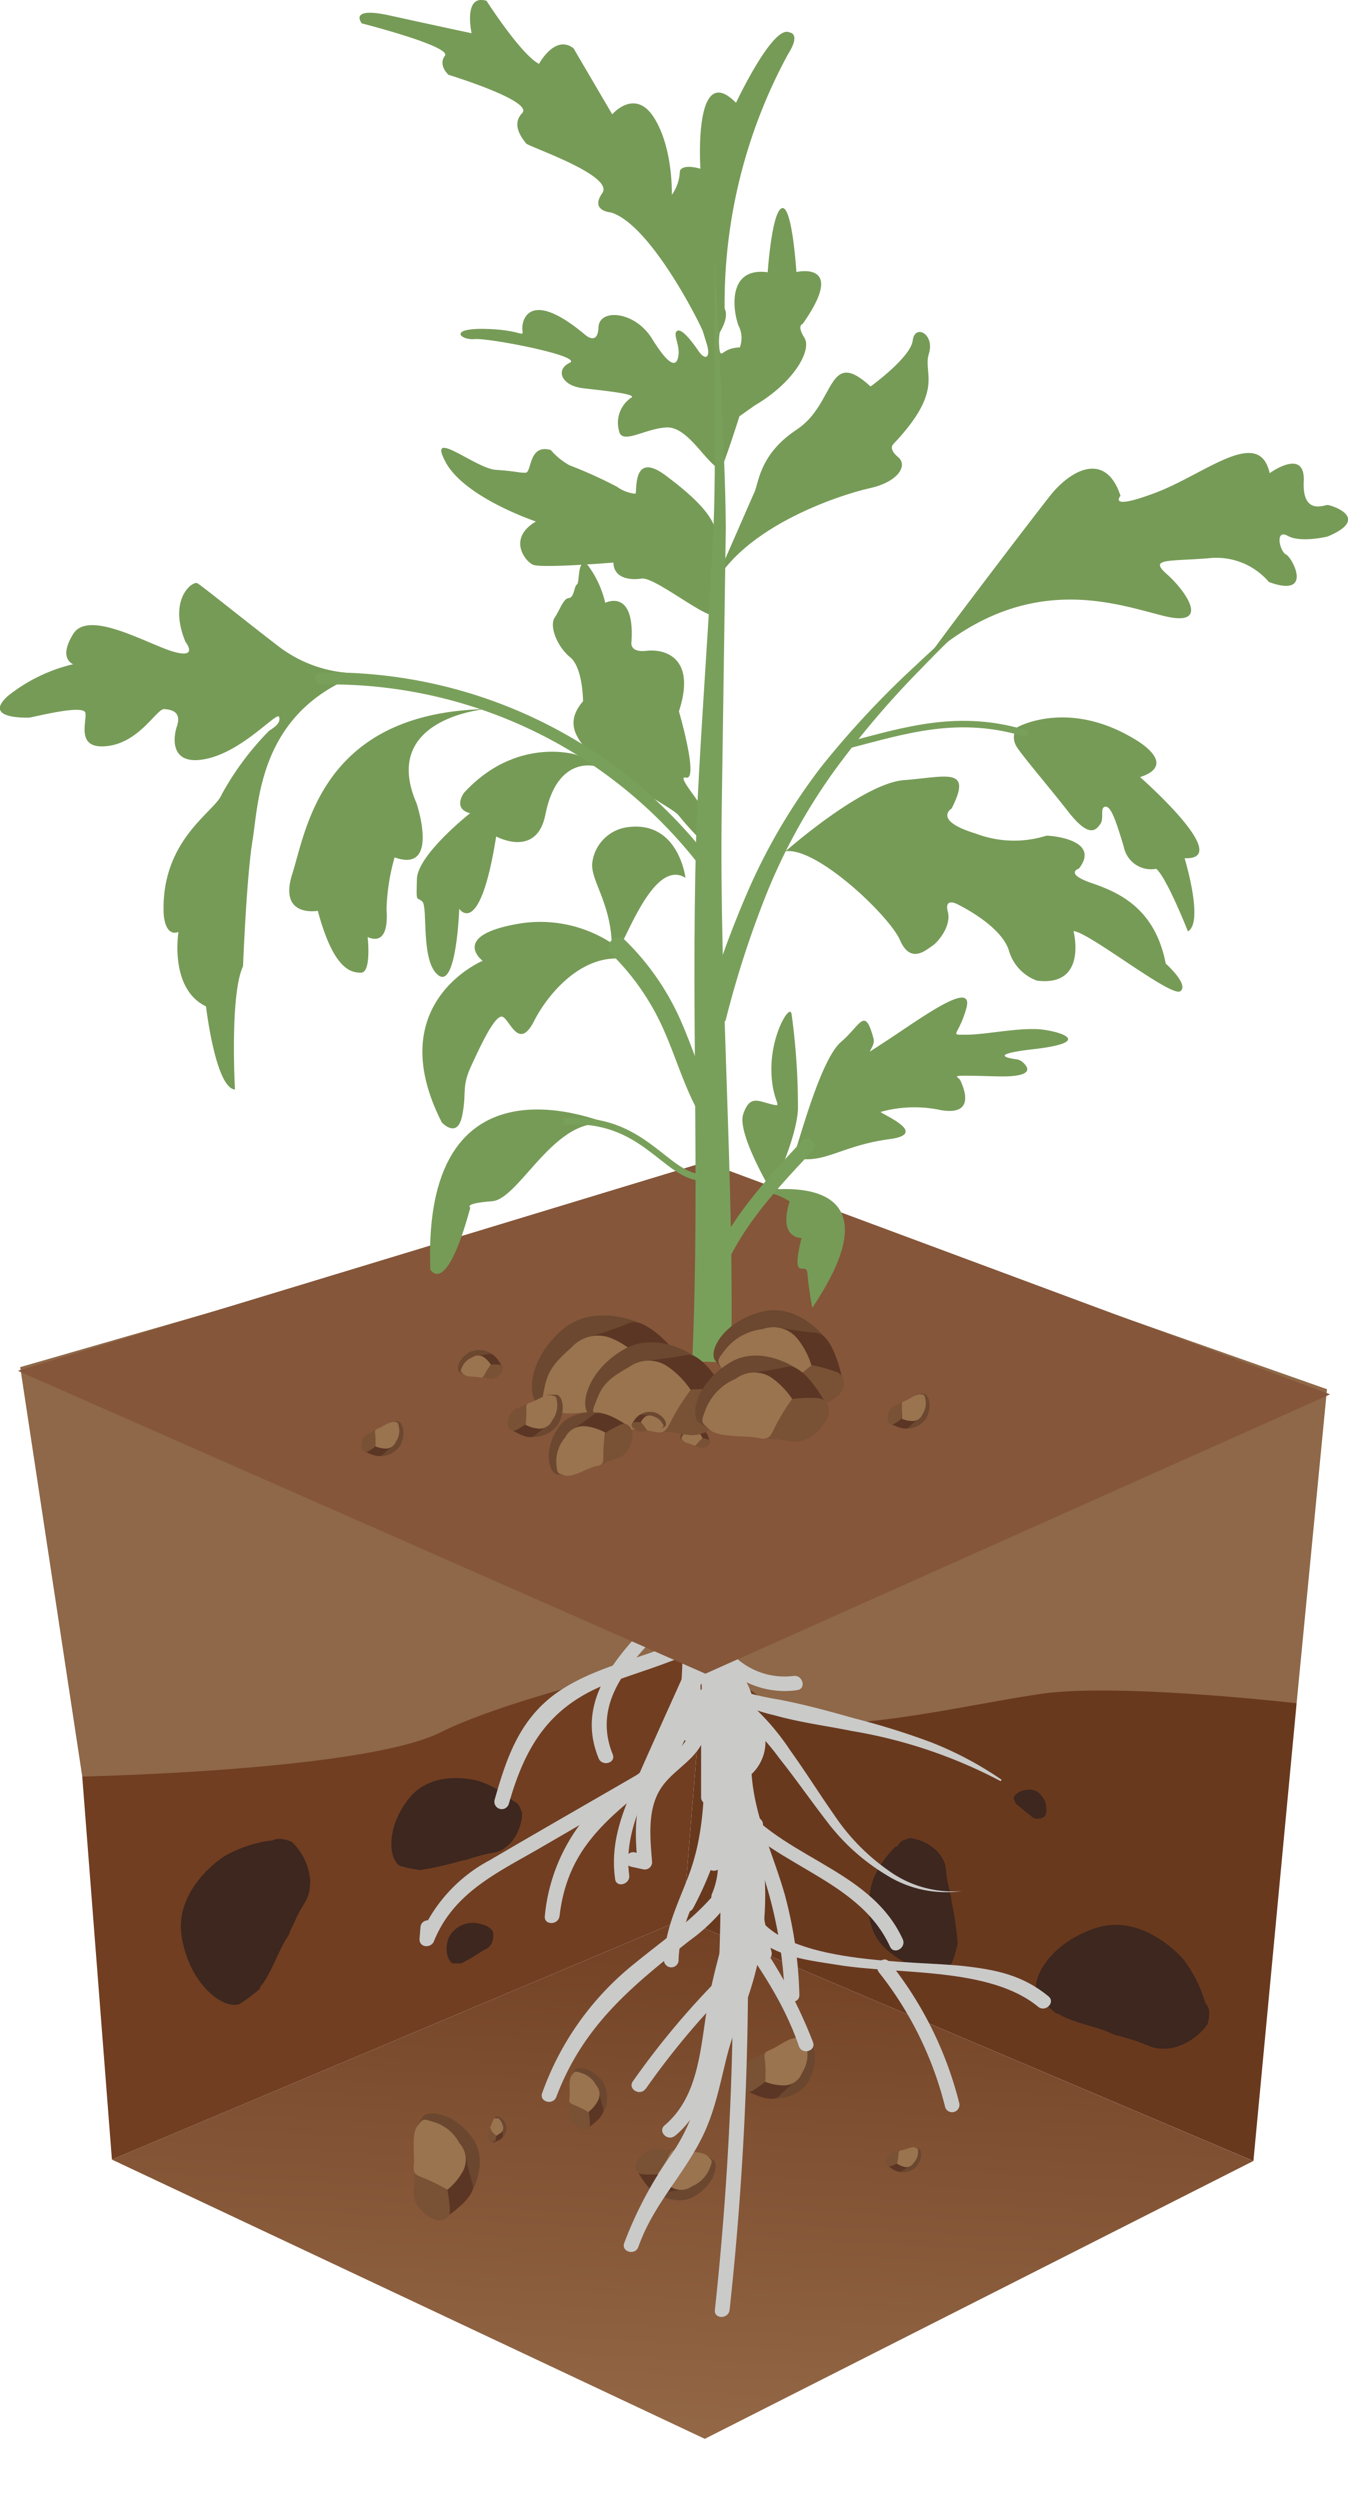 <?xml version="1.0" encoding="UTF-8"?>
<svg xmlns="http://www.w3.org/2000/svg" xmlns:xlink="http://www.w3.org/1999/xlink" viewBox="0 0 113.59 210.56">
  <defs>
    <style>.cls-1,.cls-16{fill:none;}.cls-2{fill:#8e6848;}.cls-3{clip-path:url(#clip-path);}.cls-4{fill:url(#Безымянный_градиент_2);}.cls-5{fill:#713e21;}.cls-6{fill:#3d271f;}.cls-7{fill:#69391e;}.cls-8{fill:#6b472f;}.cls-9{fill:#5c3624;}.cls-10{fill:#795135;}.cls-11{fill:#9a734f;}.cls-12{fill:#cacac9;}.cls-13{fill:#85563a;}.cls-14{fill:#769b57;}.cls-15{fill:#79a05b;}.cls-16{stroke:#79a05b;stroke-miterlimit:10;stroke-width:0.55px;}.cls-17{fill:#6b482f;}</style>
    <clipPath id="clip-path">
      <polygon class="cls-1" points="9.43 181.88 59.39 205.4 105.61 182 57.56 161.64 9.43 181.88"></polygon>
    </clipPath>
    <linearGradient id="Безымянный_градиент_2" x1="-2541.68" y1="-1084.7" x2="-2538.88" y2="-1084.7" gradientTransform="matrix(34.36, 0, 0, -34.36, 87320.51, -37082.85)" gradientUnits="userSpaceOnUse">
      <stop offset="0" stop-color="#9b714e"></stop>
      <stop offset="0.38" stop-color="#9b714e"></stop>
      <stop offset="0.89" stop-color="#764528"></stop>
      <stop offset="1" stop-color="#6e3c20"></stop>
    </linearGradient>
  </defs>
  <g id="Слой_2" data-name="Слой 2">
    <g id="Слой_1-2" data-name="Слой 1">
      <path class="cls-2" d="M59.39,139.25S69,150.55,76.45,151s32.81-7.56,32.81-7.56L111.82,117,59.39,98.52Z"></path>
      <path class="cls-2" d="M1.7,115.14l5.23,34.48s18.58,2.78,21.83,1.86S46.88,145,51.06,145s8.33-5.72,8.33-5.72V98.52Z"></path>
      <g class="cls-3">
        <rect class="cls-4" x="33.09" y="134.32" width="48.87" height="98.4" transform="translate(-128.82 231.1) rotate(-86.92)"></rect>
      </g>
      <path class="cls-5" d="M9.43,181.88l-2.5-32.26s23.69-.47,30.19-3.72,22.27-6.66,22.27-6.66l-1.83,22.4Z"></path>
      <path class="cls-6" d="M43.19,151.62A8.46,8.46,0,0,0,40.35,150l0,0s-3.78-1.13-5.85,1.42-1.71,5.29-.77,5.73a11.08,11.08,0,0,0,1.63.34l.09,0a27.79,27.79,0,0,0,3.51-.8,1.86,1.86,0,0,0,.61-.15l.65-.19c1.48-.46,1.66-.13,2.68-1A4,4,0,0,0,44,152.67l-.21-.5h0l0,0a1,1,0,0,0-.59-.51"></path>
      <path class="cls-6" d="M22.91,155a10.78,10.78,0,0,0-4,1.33v0s-4.3,2.69-3.59,6.84,3.66,6.13,4.88,5.6a14.71,14.71,0,0,0,1.71-1.28l0-.13c.92-1.06,1.6-3.16,2.21-4.06a2,2,0,0,0,.35-.72c.11-.2.21-.42.38-.79.81-1.81,1.28-1.71,1.29-3.45a5.09,5.09,0,0,0-1.54-3.21,3.47,3.47,0,0,0-.65-.22v0h-.07a1.26,1.26,0,0,0-1,.14"></path>
      <path class="cls-7" d="M59.39,139.25l-1.83,22.39L105.62,182l3.64-38.55s-15-1.73-21.48-.8S70,146.36,66.54,144.51a45.07,45.07,0,0,1-7.15-5.26"></path>
      <path class="cls-6" d="M41.09,162.25a3.29,3.29,0,0,0-1.25-.31h0a2.31,2.31,0,0,0-2,1.19c-.49,1.18,0,2.17.35,2.23l.65,0,0,0a9.3,9.3,0,0,0,1.23-.69l.21-.12.22-.15c.51-.34.61-.23.9-.68a1.52,1.52,0,0,0,.12-1.08l-.13-.16h0Z"></path>
      <path class="cls-6" d="M88.17,152.61a2.3,2.3,0,0,0-.11-.89h0s-.38-1-1.27-1-1.43.5-1.37.78l.19.41h0l.75.63.13.1.15.11c.35.25.31.34.67.42a1.1,1.1,0,0,0,.73-.19l.07-.13h0Z"></path>
      <path class="cls-6" d="M101.59,168.79a11,11,0,0,0-1.9-3.81h0s-3.32-3.91-7.35-2.6-5.6,4.54-4.89,5.68A13.64,13.64,0,0,0,89,169.58l.13,0c1.19.76,3.39,1.13,4.37,1.61a2.47,2.47,0,0,0,.77.26l.84.25c1.94.55,1.9,1,3.64.79a5.15,5.15,0,0,0,3-2,3.14,3.14,0,0,0,.13-.69h0l0-.07a1.23,1.23,0,0,0-.28-1"></path>
      <path class="cls-6" d="M75.48,155.51a8.37,8.37,0,0,0-1.87,2.69v0s-1.41,3.67,1,5.9,5.11,2.08,5.62,1.19a11,11,0,0,0,.46-1.59l0-.1a27.58,27.58,0,0,0-.52-3.53,1.75,1.75,0,0,0-.11-.61c0-.17-.07-.36-.14-.66-.35-1.5,0-1.66-.81-2.74a3.92,3.92,0,0,0-2.44-1.26l-.51.17v0l0,0a1,1,0,0,0-.54.54"></path>
      <path class="cls-8" d="M75.66,182.89a1.59,1.59,0,0,0,1.57-.42c.54-.7.43-1.43.17-1.54l-.44-.09c-.29-.05-.32.69-.33.71Z"></path>
      <path class="cls-9" d="M74.72,182.31s.87.79,1.24.55a8.71,8.71,0,0,1,.8-.46l0-.24-1-.32-.57.19Z"></path>
      <path class="cls-10" d="M74.66,182.17c0,.1.12.36.4.27a3.45,3.45,0,0,0,.52-.23l.33-1c.07-.15.14-.19-.25-.06s-.45,0-.72.29a1.07,1.07,0,0,0-.28.69"></path>
      <path class="cls-11" d="M75.58,182.21a3.89,3.89,0,0,0,.13-.69c0-.31,0-.39.29-.43s.83-.33,1.1-.23.26.09.26.44a1.27,1.27,0,0,1-.38.87.71.71,0,0,1-.76.33,1.82,1.82,0,0,1-.64-.29"></path>
      <path class="cls-8" d="M65,176.76s2.39.13,3.24-1.67.26-3.36-.36-3.49a7.65,7.65,0,0,0-1,0c-.65,0-.37,1.66-.39,1.69Z"></path>
      <path class="cls-9" d="M62.63,175.94s2.3,1.32,3,.61,1.54-1.39,1.54-1.39l-.16-.53a7.25,7.25,0,0,0-2.27-.24c-.36.2-1,.62-1.15.69Z"></path>
      <path class="cls-10" d="M62.44,175.67c.11.2.44.73,1,.4a9.74,9.74,0,0,0,1.05-.75s.18-1.94.26-2.29.22-.49-.58,0-1,.31-1.44,1a2.41,2.41,0,0,0-.28,1.66"></path>
      <path class="cls-11" d="M64.48,175.32a11.05,11.05,0,0,0,0-1.59c-.09-.7-.16-.88.42-1.09s1.68-1.12,2.32-1,.6.06.77.84a2.83,2.83,0,0,1-.41,2.1A1.61,1.61,0,0,1,66,175.63a4.2,4.2,0,0,1-1.54-.31"></path>
      <path class="cls-8" d="M55,184.53s1.87,1.42,3.54.43,2-2.58,1.62-3a7,7,0,0,0-.84-.53c-.55-.33-1.21,1.15-1.24,1.16Z"></path>
      <path class="cls-9" d="M53.57,182.58s1.14,2.33,2.08,2.13,2-.29,2-.29l.16-.51s-1.29-1.4-1.7-1.44-1.14,0-1.31-.07Z"></path>
      <path class="cls-10" d="M53.57,182.25c0,.23,0,.84.58.87a8.3,8.3,0,0,0,1.26,0l1.46-1.71c.25-.24.45-.27-.47-.32s-.95-.27-1.7,0a2.35,2.35,0,0,0-1.13,1.19"></path>
      <path class="cls-11" d="M55.41,183.09a11.08,11.08,0,0,0,.83-1.31c.31-.61.35-.79.93-.65s2,0,2.44.44.45.38.17,1.11a2.77,2.77,0,0,1-1.49,1.46,1.54,1.54,0,0,1-1.81,0,3.92,3.92,0,0,1-1.07-1.09"></path>
      <path class="cls-8" d="M50.73,178.09a2.67,2.67,0,0,0,.09-2.73c-.86-1.2-2.1-1.39-2.41-1l-.35.67c-.22.44,1,.85,1,.88Z"></path>
      <path class="cls-9" d="M49.33,179.33s1.7-1,1.49-1.73a15.08,15.08,0,0,1-.35-1.51l-.4-.09s-1,1.08-1,1.4,0,.87,0,1Z"></path>
      <path class="cls-10" d="M49.09,179.35c.18,0,.64,0,.62-.5a6,6,0,0,0-.11-1l-1.4-1c-.2-.17-.23-.32-.21.38s-.15.74.12,1.3a1.8,1.8,0,0,0,1,.78"></path>
      <path class="cls-11" d="M49.6,177.89a7.93,7.93,0,0,0-1.06-.54c-.48-.2-.62-.22-.55-.67s-.12-1.51.18-1.89.26-.37.83-.2a2.15,2.15,0,0,1,1.22,1,1.18,1.18,0,0,1,.14,1.38,3,3,0,0,1-.76.89"></path>
      <path class="cls-8" d="M42.26,180.11a1.15,1.15,0,0,0,.38-1.12c-.2-.61-.69-.85-.86-.74l-.23.23.29.49Z"></path>
      <path class="cls-9" d="M41.52,180.44s.84-.21.84-.52,0-.68,0-.68l-.15-.08-.58.45-.12.42Z"></path>
      <path class="cls-10" d="M41.42,180.42l.32-.13.08-.41-.45-.59c-.07-.1-.06-.17-.14.13s-.16.28-.12.55a.8.8,0,0,0,.31.45"></path>
      <path class="cls-11" d="M41.82,179.88l-.37-.36-.15-.35.32-.76.37,0a1,1,0,0,1,.37.59.51.51,0,0,1-.11.59Z"></path>
      <path class="cls-8" d="M39.66,184.78s1.64-2.64.14-4.73-3.66-2.39-4.19-1.77a8.24,8.24,0,0,0-.6,1.17c-.37.77,1.66,1.46,1.69,1.51Z"></path>
      <path class="cls-9" d="M37.26,186.93s2.94-1.79,2.56-3-.63-2.62-.63-2.62l-.69-.14s-1.69,1.87-1.69,2.41.08,1.52.06,1.75Z"></path>
      <path class="cls-10" d="M36.83,187c.31,0,1.1,0,1.08-.87a13.18,13.18,0,0,0-.2-1.66s-2.08-1.42-2.43-1.72-.41-.56-.37.66-.25,1.28.22,2.24a3.11,3.11,0,0,0,1.7,1.35"></path>
      <path class="cls-11" d="M37.71,184.44a13.69,13.69,0,0,0-1.84-.94c-.84-.33-1.08-.36-1-1.15s-.22-2.61.29-3.28.45-.64,1.44-.34a3.62,3.62,0,0,1,2.12,1.78,2.05,2.05,0,0,1,.27,2.38,5.33,5.33,0,0,1-1.31,1.55"></path>
      <path class="cls-12" d="M57.44,133.74c-3.45,4-9.46,8.3-7,14.34.29.73,1.49.41,1.19-.33-2.25-5.56,3.55-9.5,6.69-13.13.52-.6-.35-1.48-.87-.88Z"></path>
      <path class="cls-12" d="M59.41,137.18c-3.7,2.22-8.14,2.7-11.81,4.94s-4.84,5.65-5.92,9.46a.62.62,0,0,0,1.2.33c1.42-5,3.53-8.33,8.59-10.21,2.91-1.09,5.87-1.84,8.56-3.46.68-.4.06-1.48-.62-1.06Z"></path>
      <path class="cls-12" d="M58.37,139.35c-1.66,3.72-3.37,7.43-5,11.18-1.11,2.56-1.93,4.91-1.54,7.72.11.79,1.3.45,1.19-.33-.52-3.78,1.6-7.19,3.08-10.5L59.44,140c.32-.72-.75-1.35-1.07-.62Z"></path>
      <path class="cls-12" d="M57.73,142c-.6,2.85-1.29,5.18-3.61,7.13-1.57,1.32-3.27,2.19-4.64,3.76a15.28,15.28,0,0,0-3.57,8.48c-.09.79,1.14.78,1.24,0,.65-5.52,3.77-8,7.83-11.27,2.52-2,3.3-4.71,3.94-7.77.17-.78-1-1.11-1.19-.33Z"></path>
      <path class="cls-12" d="M54.28,149.13c-4.33,2.51-8.69,5-13,7.53a12.93,12.93,0,0,0-5.91,6.49l1.22.17.07-1c.06-.8-1.18-.79-1.23,0l-.08,1c0,.75,1,.76,1.22.16,1.66-4.09,5.33-5.75,8.92-7.83l9.39-5.45a.62.62,0,0,0-.62-1.07Z"></path>
      <path class="cls-12" d="M58.88,140.47A7.28,7.28,0,0,1,57.49,147c-.81,1-1.93,1.68-2.68,2.74-1.45,2.07-1.3,4.69-1.1,7.09l.79-.6-1-.22c-.78-.16-1.11,1-.33,1.2l1,.22a.62.62,0,0,0,.78-.6c-.16-2-.41-4.32.66-6.09.81-1.35,2.31-2.12,3.22-3.39a8.65,8.65,0,0,0,1.24-7.19c-.17-.78-1.37-.45-1.19.33Z"></path>
      <path class="cls-12" d="M59.37,147.91c0,3.45-.11,6.83-1.36,10.1-.91,2.4-2,4.51-2.06,7.14a.62.62,0,0,0,1.23,0c.06-3.25,1.93-5.86,2.73-8.92a33.68,33.68,0,0,0,.7-8.32.62.62,0,0,0-1.24,0Z"></path>
      <path class="cls-12" d="M46.88,176.6c2.27-6,6.31-9.29,11.2-13.14a15.53,15.53,0,0,0,6.2-9.66c.15-.78-1.05-1.11-1.2-.33-1.19,6.25-5.75,8.64-10.24,12.42a24.43,24.43,0,0,0-7.15,10.38c-.28.75.91,1.07,1.19.33Z"></path>
      <path class="cls-12" d="M56.92,179.85c2.67-2.27,3-5.39,3.5-8.7a65.79,65.79,0,0,1,4-14c.3-.74-.9-1.06-1.19-.33a65.21,65.21,0,0,0-3.4,11C59,171.58,59.22,176.28,56,179c-.6.52.27,1.39.88.87Z"></path>
      <path class="cls-12" d="M54.4,175.94a65.34,65.34,0,0,1,6.4-7.78c.55-.57-.32-1.45-.88-.87a67.53,67.53,0,0,0-6.59,8c-.46.66.62,1.27,1.07.63Z"></path>
      <path class="cls-12" d="M53.79,189.24c1.29-3.64,3.8-6,5.43-9.35s1.72-7,3.24-10.27c.33-.72-.74-1.35-1.07-.63-1.87,4.08-2.17,8.56-4.7,12.29a33,33,0,0,0-4.09,7.63c-.27.75.93,1.07,1.19.33Z"></path>
      <path class="cls-12" d="M58.79,135.45a7.34,7.34,0,0,0,8.4,6.89c.78-.12.45-1.31-.33-1.19a6.09,6.09,0,0,1-6.83-5.7.62.62,0,0,0-1.24,0Z"></path>
      <path class="cls-12" d="M60.07,140.53a3.72,3.72,0,0,0,2.37,1.88,24.61,24.61,0,0,0,3.15.72c2.17.41,4.32,1,6.48,1.61a62.67,62.67,0,0,1,6.4,2,29.53,29.53,0,0,1,5.93,3.15l-.08.12a41.28,41.28,0,0,0-12.51-4.22c-2.17-.44-4.39-.72-6.55-1.33A15.22,15.22,0,0,1,62,143.32a5.09,5.09,0,0,1-1.41-1.13,2.86,2.86,0,0,1-.69-1.63Z"></path>
      <path class="cls-12" d="M61.92,142.42a20.47,20.47,0,0,1,4.67,5c1.3,1.81,2.48,3.7,3.74,5.49a17.65,17.65,0,0,0,4.56,4.64,9.21,9.21,0,0,0,6.21,1.71,9.44,9.44,0,0,1-6.43-1.36,17.69,17.69,0,0,1-5-4.51c-1.37-1.77-2.63-3.59-4-5.31a19.45,19.45,0,0,0-4.55-4.47Z"></path>
      <path class="cls-12" d="M62.08,149.18a28.85,28.85,0,0,0,2,8.06A37,37,0,0,1,66.12,168c0,.79,1.27.8,1.24,0a35.67,35.67,0,0,0-1.24-8.47c-1-3.49-2.61-6.68-2.8-10.37,0-.8-1.28-.8-1.24,0Z"></path>
      <path class="cls-12" d="M60.6,151.46c3.53,5.61,11.6,6.37,14.4,12.49.34.72,1.4.09,1.07-.63-2.85-6.22-10.87-6.88-14.4-12.49-.42-.67-1.5-.05-1.07.63Z"></path>
      <path class="cls-12" d="M62.57,161.62c1.57,3.09,4.89,3.36,8.05,3.87,5.12.83,12.77.15,16.86,3.52.61.5,1.49-.37.87-.88-2.15-1.77-4.41-2.25-7.17-2.55-4.13-.47-15.24-.05-17.54-4.58-.36-.71-1.43-.09-1.07.62Z"></path>
      <path class="cls-12" d="M74.07,166.12a29.72,29.72,0,0,1,5.58,11.37.62.62,0,0,0,1.19-.33,31.09,31.09,0,0,0-5.9-11.92c-.49-.62-1.36.26-.87.88Z"></path>
      <path class="cls-12" d="M61.45,162.12c2.32,3.2,4.58,6.43,5.87,10.21.26.75,1.45.43,1.19-.33a40.6,40.6,0,0,0-6-10.51c-.46-.64-1.54,0-1.07.63Z"></path>
      <path class="cls-12" d="M61.74,161.63a265.92,265.92,0,0,1-1.5,32.91c-.09.79,1.15.79,1.24,0A264,264,0,0,0,63,161.63a.62.62,0,0,0-1.23,0Z"></path>
      <path class="cls-12" d="M58.5,132.57l.14,8.31a.62.62,0,0,0,1.24,0l-.15-8.31a.62.62,0,0,0-1.23,0Z"></path>
      <path class="cls-12" d="M59.08,129.32c-3.19,5.06-.26,11.11-1.61,16.61-.19.77,1,1.1,1.19.33C60,141,57.13,134.75,60.15,130c.43-.68-.64-1.3-1.07-.63Z"></path>
      <path class="cls-12" d="M59.86,142.07a22.73,22.73,0,0,1,1.38,8.72c0,.79,1.21.79,1.24,0a23.64,23.64,0,0,0-1.43-9c-.27-.74-1.46-.42-1.19.33Z"></path>
      <path class="cls-12" d="M59.08,143.43v8a.62.62,0,0,0,1.23,0v-8a.62.62,0,0,0-1.23,0Z"></path>
      <path class="cls-12" d="M61.06,145l-.32,5.89c-.1,1.94.06,4.13-1.13,5.77-.46.65.61,1.27,1.07.62a8,8,0,0,0,1.2-4.57c.15-2.57.28-5.14.42-7.71,0-.8-1.2-.79-1.24,0Z"></path>
      <path class="cls-12" d="M60.34,150.6a27.74,27.74,0,0,1-3,9.47c-.37.71.7,1.33,1.07.63a28.8,28.8,0,0,0,3.16-9.77c.11-.77-1.08-1.11-1.19-.33Z"></path>
      <path class="cls-12" d="M59.66,144.88l1.16,7.64c.12.78,1.31.45,1.19-.33l-1.15-7.64c-.12-.78-1.32-.45-1.2.33Z"></path>
      <path class="cls-12" d="M59.65,141.84a55.39,55.39,0,0,0,1.2,8.69.62.62,0,0,0,1.19,0l.23-1.18c.15-.78-1-1.11-1.19-.33l-.23,1.19H62a53.85,53.85,0,0,1-1.16-8.37c0-.79-1.28-.8-1.23,0Z"></path>
      <path class="cls-12" d="M60.93,143.76a19,19,0,0,0,1.5,5.43.62.62,0,0,0,1,.13,3.74,3.74,0,0,0,1-3.36c-.09-.57-.86-.54-1.13-.15l-.73,1.08,1.13.15-1.24-4.27a.62.62,0,0,0-1.19,0,10.33,10.33,0,0,0-.08,3.84c.1.59.85.51,1.13.15a4.76,4.76,0,0,0,1-3.27l-1.22.17.46,2.43c.13.72,1.17.5,1.21-.16a8.28,8.28,0,0,0-1.93-5.88c-.51-.62-1.38.26-.88.88a7,7,0,0,1,1.58,5l1.21-.17-.45-2.43c-.13-.69-1.25-.53-1.22.16a3.71,3.71,0,0,1-.84,2.64l1.13.15a8.3,8.3,0,0,1,.07-3.18H61.22l1.23,4.26a.63.63,0,0,0,1.14.15l.73-1.07-1.13-.15a2.22,2.22,0,0,1-.66,2.15l1,.13a16.79,16.79,0,0,1-1.33-4.81c-.09-.79-1.33-.79-1.24,0Z"></path>
      <path class="cls-12" d="M61.57,153.68a35.06,35.06,0,0,1-.5,9.59l1.21.16-.05-.84c0-.79-1.29-.8-1.24,0l0,.84c0,.66,1.08.89,1.22.17a35.88,35.88,0,0,0,.55-9.92c-.07-.79-1.31-.8-1.24,0Z"></path>
      <path class="cls-12" d="M60.61,152.38a173.33,173.33,0,0,1-.43,20c-.06.73,1,.8,1.22.17l2-6c.26-.75-.93-1.08-1.19-.32l-2,6,1.22.16a173.33,173.33,0,0,0,.43-20c0-.79-1.27-.8-1.24,0Z"></path>
      <path class="cls-12" d="M60.46,156.23a6.39,6.39,0,0,1-.46,3.26c-.31.73.75,1.36,1.07.63a7.64,7.64,0,0,0,.63-3.89c-.09-.78-1.32-.79-1.24,0Z"></path>
      <path class="cls-12" d="M62.59,154.92a37,37,0,0,0,1.22,9.77.62.62,0,0,0,1.2-.33,35.36,35.36,0,0,1-1.18-9.44.62.62,0,0,0-1.24,0Z"></path>
      <path class="cls-12" d="M62.37,162.77a18.06,18.06,0,0,0-.84,6.06.62.62,0,0,0,1.21.16,26.33,26.33,0,0,0,.12-18.51c-.27-.74-1.47-.42-1.2.33a25.23,25.23,0,0,1-.11,17.85l1.21.17a17.36,17.36,0,0,1,.81-5.73c.23-.76-1-1.09-1.2-.33Z"></path>
      <path class="cls-12" d="M61.09,150l-.42,2.48a.62.62,0,0,0,1.19.33,7.86,7.86,0,0,0,.37-3c-.06-.79-1.29-.8-1.24,0a7,7,0,0,1-.32,2.64l1.19.33.43-2.48c.13-.78-1.06-1.11-1.2-.33Z"></path>
      <path class="cls-12" d="M58.8,138.48a24.64,24.64,0,0,0,2.2,4.85.63.63,0,0,0,1.16-.31,9.29,9.29,0,0,0-.49-4,.63.63,0,0,0-.9-.37,6.46,6.46,0,0,0-3.65,6.1.62.62,0,0,0,.93.53,3.42,3.42,0,0,0,1.81-2.22.63.63,0,0,0-.91-.7A5.52,5.52,0,0,0,57.18,144l1.13.48a32.06,32.06,0,0,0,.39-6.78c0-.79-1.27-.79-1.23,0a30.93,30.93,0,0,1-.35,6.45.62.62,0,0,0,1.13.48,4,4,0,0,1,1.33-1.19l-.91-.7a2.31,2.31,0,0,1-1.25,1.48l.93.54a5.27,5.27,0,0,1,3-5l-.91-.37a8.51,8.51,0,0,1,.44,3.68l1.15-.31A23.17,23.17,0,0,1,60,138.15c-.25-.75-1.44-.43-1.19.33Z"></path>
      <polygon class="cls-13" points="1.51 115.45 59.44 140.96 112.08 117.43 59.44 97.86 1.51 115.45"></polygon>
      <path class="cls-14" d="M59.57,71.25a27.33,27.33,0,0,1-2.42-2.62c-.52-.62-6.07-3.54-7.18-4.86s-2.58-2.69-.84-4.71c0,0,0-2.82-1.09-3.71s-1.77-2.62-1.3-3.33.73-1.62,1.19-1.65.44-1,.69-1.15,0-2.39.92-1.61A8.5,8.5,0,0,1,51,50.77s2.52-1.28,2.21,3.32c0,0-.19.89,1.28.72s4.22.51,2.72,5.1c0,0,1.71,5.86.59,5.58s2.8,3.66,2.28,4.71S60.19,71.41,59.57,71.25Z"></path>
      <path class="cls-14" d="M59.22,27.89c-.23-.63-4.4-9-7.75-10,0,0-1.78-.12-.72-1.62s-6.24-3.92-6.43-4.2S43,10.56,44,9.53,37.79,6.3,37.79,6.3s-.9-.81-.3-1.6-7-2.73-7-2.73-1.2-1.45,2.38-.66S39.74,2.8,39.74,2.8,39-.54,41,.07c0,0,2.89,4.52,4.42,5.31,0,0,1.35-2.52,2.91-1.31l3.26,5.56s1.93-2.27,3.54.31,1.48,6.47,1.48,6.47a3.62,3.62,0,0,0,.68-2s.11-.65,1.73-.2c0,0-.61-9.22,3-5.55,0,0,3.12-6.64,4.51-5.93,0,0,1,.07-.13,1.84A44,44,0,0,0,61.06,26s.44.58-.41,2a4.89,4.89,0,0,0,0,1.58c.17.56.27-.28,1.69-.32a2.25,2.25,0,0,0-.11-1.84c-.46-1.21-1-4.95,2.46-4.49,0,0,.35-5.18,1.21-5.4s1.21,5.38,1.21,5.38,4.32-1,.52,4.38c0,0-.51.1.15,1.15s-.89,3.78-4.17,5.7l-1.3.92s-1.09,3.44-1.56,4.5C59.49,39.06,58,35.9,56.15,36s-3.8,1.53-4,.24a2.55,2.55,0,0,1,1-2.72c.7-.32-2.11-.6-4-.82S46.8,31.12,48,30.56s-6.8-2.11-8-2-2.27-.93.88-.86,3.23.82,3.14.08.52-3.57,5.27.4c0,0,1.08,1,1.14-.61s3.06-1.39,4.51.95S57,30.94,57.16,30s-.47-1.81-.13-2.11,1.14.67,1.8,1.63,1.06.53.73-.54Z"></path>
      <path class="cls-14" d="M60.53,51.73c-.45.94-5.27-3.18-6.47-3s-2.36-.16-2.37-1.35c0,0-6.07.5-6.78.18s-2.13-2.24.25-3.64c0,0-6-2-7.61-5s2.52.54,4.23.65,2,.27,2.52.24.23-2.45,2.11-1.91A5.69,5.69,0,0,0,48,39.19,37.65,37.65,0,0,1,52,41a3.11,3.11,0,0,0,1.53.58c.21,0-.36-3.72,2.57-1.53s4.2,3.7,4.31,5.18S61.62,49.45,60.53,51.73Z"></path>
      <path class="cls-14" d="M63.5,41.61c.46-.79.35-3.26,3.65-5.44s2.53-7,6.21-3.62c0,0,3.38-2.44,3.55-3.87s1.89-.56,1.36,1.12,1.38,3-3,7.61c0,0-.44.39.41,1.09s0,2.09-2.37,2.61S61.65,44.54,59.61,50.5Z"></path>
      <path class="cls-14" d="M53.36,80.92a11,11,0,0,0-9.57-3.14c-5.95,1-3.12,3.14-3.12,3.14s-8.57,3.56-3.44,13.61c0,0,1.3,1.43,1.71-.55s-.07-2.39.75-4.17,2.05-4.44,2.67-4.17S43.72,88.51,45,86,49.46,79.83,53.36,80.92Z"></path>
      <path class="cls-14" d="M51.56,79.76c0,3.65,2.83-7.93,6.2-5.83,0,0-.56-4.75-4.75-4.28a3.45,3.45,0,0,0-3.1,3C49.72,74.11,51.52,76.05,51.56,79.76Z"></path>
      <path class="cls-14" d="M51.87,94.91s-16.34-7.66-15.61,12c0,0,1.3,2.46,3.37-5.2,0,0-.63-.36,1.83-.54S47.07,93.09,51.87,94.91Z"></path>
      <path class="cls-15" d="M60.2,21.09l.55,11.7c.17,3.9.39,7.79.41,11.72l-.34,23.41c-.23,15.55,1.08,31.11.79,46.84l-3.28-.11c.7-15.48-.21-31.12.43-46.79.38-7.8,1-15.6,1.36-23.37.16-3.88.11-7.79.11-11.69Z"></path>
      <path class="cls-14" d="M66.71,97.38A.89.89,0,0,0,67,97c.51-1.48,2.22-7.85,3.87-9.25s2-3.06,2.74-.27c.1.4-.15.73-.32,1.09,0,0,.34-.21,1.68-1.09,2.87-1.9,7.13-5,6.46-2.57s-1.55,2.23.07,2.23,4.64-.68,6.48-.41,3.8,1.09-.87,1.63c-3.82.44-2.21.75-1.5.85a1,1,0,0,1,.57.25c.48.42,1.1,1.29-2.25,1.19-4.4-.12-3.18-.06-3,.35s1.42,3-1.62,2.5a10.64,10.64,0,0,0-5.08.14c-.27.07,4.27,1.83.72,2.3s-5.12,1.76-7.08,1.69C66.65,97.59,66.59,97.46,66.71,97.38Z"></path>
      <path class="cls-14" d="M64,100.32S76.6,98,68.45,110.14a27.76,27.76,0,0,1-.41-2.88c-.07-1.15-1.47.95-.5-3,0,0-2,.1-1-3.08A5.71,5.71,0,0,0,64,100.32Z"></path>
      <path class="cls-14" d="M65,100.32s2.1-4.3,2.24-6.87a57.08,57.08,0,0,0-.54-8.06C66.55,84.51,65,87.08,65,90s1.15,3.28,0,3-1.82-.78-2.37.83S65,100.32,65,100.32Z"></path>
      <path class="cls-15" d="M67.6,96.07c-3.73,4-7.66,8.26-8.76,13.77-.15.77,1,1.1,1.18.33,1-5.32,4.84-9.42,8.44-13.24.54-.57-.32-1.43-.86-.86Z"></path>
      <path class="cls-16" d="M47.49,94.46c6.74-.54,8.57,4.66,11.7,4.71"></path>
      <path class="cls-15" d="M51.51,80.34a20.69,20.69,0,0,1,4.58,6.77c.89,2.07,1.54,4.23,2.59,6.23.48.94,1.9.11,1.41-.83-1.07-2.05-1.73-4.28-2.66-6.4a21.65,21.65,0,0,0-4.76-6.93c-.76-.73-1.92.43-1.16,1.16Z"></path>
      <path class="cls-15" d="M85.81,48.31C83,51,80.22,53.62,77.55,56.39a75.47,75.47,0,0,0-7.42,8.77,49.33,49.33,0,0,0-5.49,10A83.62,83.62,0,0,0,61.13,86l-1.86-.51a86.11,86.11,0,0,1,4-11,50.17,50.17,0,0,1,6-10A77.72,77.72,0,0,1,77.21,56C80,53.38,82.9,50.83,85.81,48.31Z"></path>
      <path class="cls-14" d="M78.2,55.39c-.47.41,8.5-11.38,10.28-13.63s4.71-3.76,5.94,0c0,0-1.16,1.3,3-.28s8.68-5.6,9.57-1.63c0,0,3-2.19,2.87.68s1.71,2,2,2,3.76,1.09,0,2.66c0,0-2.26.55-3.35-.06s-.69,1.3-.14,1.57,2.32,3.69-1.44,2.32a5.82,5.82,0,0,0-5.12-2c-3.49.27-5,0-3.47,1.35s3.81,4.52-.29,3.5S86.54,48.07,78.2,55.39Z"></path>
      <path class="cls-14" d="M85.74,61.24s4.24-2.39,9.85,1c0,0,3.83,2.11.48,3.21,0,0,8,7,3.75,6.83,0,0,1.65,5.4.28,6.16,0,0-1.78-4.52-2.67-5.27a2.34,2.34,0,0,1-2.73-1.84C94,69,93.6,67.87,93.13,67.94s-.07,1-.41,1.46-.89,1.27-2.67-1S86.43,64,85.74,63,85.74,61.24,85.74,61.24Z"></path>
      <path class="cls-14" d="M66.19,71.7s6.5-5.74,10-6,5.81-1.16,4,2.39c0,0-1.64,1,2.05,2.12a9.06,9.06,0,0,0,5.94.17c.53,0,4.58.38,2.74,2.77,0,0-1.3.41,1.09,1.23s5.33,2.19,6.22,6.77c0,0,2,1.78,1.23,2.33s-7.72-5-9-5.06c0,0,1.23,4.71-3.08,4.17A3.82,3.82,0,0,1,85,80c-.75-2.19-4.44-3.9-4.44-3.9s-1-.48-.69.69-.79,2.53-1.31,2.87-1.83,1.57-2.72-.48S68.79,71.29,66.19,71.7Z"></path>
      <path class="cls-16" d="M71.54,62.74c4.64-1.19,9.28-2.75,15.07-.91"></path>
      <path class="cls-14" d="M29.34,56.67a11,11,0,0,1-5.85-2.22c-2.83-2.17-6.47-5.11-6.86-5.33s-2.5,1.33-1,4.94c0,0,1.14,1.44-1,.83s-7.15-3.61-8.46-1.5,0,2.55,0,2.55a13.91,13.91,0,0,0-5.5,2.67c-2.16,1.94,1.48,1.83,1.76,1.83s4.65-1.17,4.77-.39-.85,3.11,1.87,2.78,4.14-3.16,4.77-3.11,1.47.22,1.07,1.44-.45,3.44,2.61,2.72,5.85-4,6-3.5-.34.84-.85,1.17a24.25,24.25,0,0,0-4,5.38c-.57,1.45-5.11,3.78-4.88,10,0,0,.06,2,1.25,1.56,0,0-.8,4.77,2.32,6.27,0,0,.8,6.88,2.44,7,0,0-.45-8,.68-10.38,0,0,.29-7.49.8-10.6s.53-10.24,8.06-13.6Z"></path>
      <path class="cls-14" d="M48.52,63.55S43.47,62,39.1,66.77c0,0-1,1.33.51,1.72,0,0-4.43,3.49-4.48,5.55s-.06,1.44.45,1.88-.17,5.06,1.36,6.22,1.76-5.6,1.76-5.6,1.73,2.64,3.11-6.09c0,0,3.42,1.87,4.15-1.85s2.73-4.28,4-4.11S48.52,63.55,48.52,63.55Z"></path>
      <path class="cls-14" d="M40.86,59.72c.28,0-8.91.66-5.76,7.93,0,0,2,5.94-1.85,4.56a17.73,17.73,0,0,0-.68,4.38c.12,1.55-.17,2.94-1.59,2.33,0,0,.34,3-.56,3s-2.33-.33-3.64-5.21c0,0-3.34.61-2.15-3.11S27.07,60.06,40.86,59.72Z"></path>
      <path class="cls-15" d="M27.07,57.65A39.37,39.37,0,0,1,59.35,73.42c.38.52,1.25,0,.87-.51A40.4,40.4,0,0,0,27.07,56.64c-.65,0-.65,1,0,1Z"></path>
      <path class="cls-17" d="M59.47,120.63a1.31,1.31,0,0,0-1.26-.46c-.7.22-1,.77-.86,1a3.15,3.15,0,0,0,.26.26c.18.17.54-.31.56-.31Z"></path>
      <path class="cls-9" d="M59.83,121.48s-.22-1-.58-1-.76-.06-.76-.06l-.1.17s.35.62.5.67l.47.14A3.14,3.14,0,0,0,59.83,121.48Z"></path>
      <path class="cls-10" d="M59.8,121.59c0-.08.09-.3-.14-.36a3,3,0,0,0-.46-.1s-.57.43-.68.5-.19.06.14.16.32.18.62.14A.91.91,0,0,0,59.8,121.59Z"></path>
      <path class="cls-11" d="M59.2,121.13a4.19,4.19,0,0,0-.42.41c-.16.2-.2.26-.4.15s-.72-.17-.85-.37-.14-.18,0-.42a1.07,1.07,0,0,1,.67-.41.58.58,0,0,1,.67.15A1.45,1.45,0,0,1,59.2,121.13Z"></path>
      <path class="cls-17" d="M41.6,114.14a1.94,1.94,0,0,0-2-.28c-.94.53-1.16,1.4-.93,1.65a3.48,3.48,0,0,0,.45.3c.3.19.68-.62.71-.62Z"></path>
      <path class="cls-9" d="M42.38,115.24s-.61-1.3-1.13-1.21a10.69,10.69,0,0,1-1.11.14l-.09.28s.7.79.92.82.63,0,.73,0A5.1,5.1,0,0,0,42.38,115.24Z"></path>
      <path class="cls-10" d="M42.37,115.42c0-.13,0-.46-.31-.49a4.69,4.69,0,0,0-.7,0s-.68.8-.82.93-.25.14.25.18.52.17.94,0A1.32,1.32,0,0,0,42.37,115.42Z"></path>
      <path class="cls-11" d="M41.36,114.93a6.24,6.24,0,0,0-.47.72c-.18.33-.2.43-.52.35s-1.09,0-1.34-.28-.25-.21-.08-.61a1.52,1.52,0,0,1,.84-.79.85.85,0,0,1,1,0A2.21,2.21,0,0,1,41.36,114.93Z"></path>
      <path class="cls-17" d="M54.22,111.56s-4-2-6.84.44-3,5.6-2,6.28a12.67,12.67,0,0,0,1.76.71c1.16.42,1.88-2.6,2-2.64S54.22,111.56,54.22,111.56Z"></path>
      <path class="cls-9" d="M57.65,114.73s-3-4-4.68-3.29-3.69,1.27-3.69,1.27l-.11,1s2.94,2.18,3.71,2.11,2.18-.32,2.52-.32A16.82,16.82,0,0,0,57.65,114.73Z"></path>
      <path class="cls-10" d="M57.77,115.34c0-.44-.21-1.58-1.41-1.43a17.58,17.58,0,0,0-2.37.51s-1.76,3.2-2.15,3.74-.75.67,1,.44,1.89.19,3.21-.61A4.51,4.51,0,0,0,57.77,115.34Z"></path>
      <path class="cls-11" d="M54,114.42a21.57,21.57,0,0,0-1.1,2.78c-.36,1.26-.38,1.61-1.53,1.55s-3.73.68-4.76,0-1-.56-.7-2,1-2.16,2.28-3.3a3,3,0,0,1,3.41-.71A7.61,7.61,0,0,1,54,114.42Z"></path>
      <path class="cls-17" d="M69.69,112.85s-2.31-3.16-5.46-2.38-4.51,3.16-4,4.07a11.14,11.14,0,0,0,1.09,1.25c.72.79,2.48-1.26,2.55-1.27S69.69,112.85,69.69,112.85Z"></path>
      <path class="cls-9" d="M71.09,116.67s-.72-4.28-2.32-4.42-3.35-.48-3.35-.48l-.5.74s1.41,2.86,2,3.11,1.81.62,2.07.75A14.36,14.36,0,0,0,71.09,116.67Z"></path>
      <path class="cls-10" d="M70.94,117.18c.14-.35.47-1.3-.52-1.66a14.66,14.66,0,0,0-2-.55s-2.63,1.77-3.15,2-.85.22.59.74,1.4.89,2.74.8A3.93,3.93,0,0,0,70.94,117.18Z"></path>
      <path class="cls-11" d="M68.38,115a17.07,17.07,0,0,0-1.95,1.71c-.79.84-.94,1.1-1.81.59s-3.16-1-3.7-1.87-.54-.82.27-1.85a4.65,4.65,0,0,1,3.08-1.64,2.6,2.6,0,0,1,2.92.8A6.75,6.75,0,0,1,68.38,115Z"></path>
      <path class="cls-17" d="M58.92,114.48s-3.33-2.57-6.35-.83-3.71,4.6-3,5.4a11.85,11.85,0,0,0,1.49,1c1,.61,2.19-2,2.26-2.06S58.92,114.48,58.92,114.48Z"></path>
      <path class="cls-9" d="M61.49,118s-2-4.2-3.7-3.87-3.6.5-3.6.5l-.29.91s2.3,2.53,3,2.61,2,.1,2.37.16A17.57,17.57,0,0,0,61.49,118Z"></path>
      <path class="cls-10" d="M61.49,118.59c0-.41.1-1.49-1-1.56a15.43,15.43,0,0,0-2.26,0s-2.19,2.61-2.65,3-.81.48.83.59,1.7.51,3.06,0A4.2,4.2,0,0,0,61.49,118.59Z"></path>
      <path class="cls-11" d="M58.2,117.06a18.8,18.8,0,0,0-1.51,2.35c-.57,1.09-.64,1.41-1.69,1.15s-3.55,0-4.37-.84-.8-.69-.28-2,1.28-1.8,2.69-2.61a2.81,2.81,0,0,1,3.25,0A7.3,7.3,0,0,1,58.2,117.06Z"></path>
      <path class="cls-17" d="M76.23,120.31a2,2,0,0,0,1.85-.91c.49-1,.17-1.89-.18-2a3.76,3.76,0,0,0-.57,0c-.37,0-.22.93-.23,1S76.23,120.31,76.23,120.31Z"></path>
      <path class="cls-9" d="M74.91,119.83s1.29.76,1.68.37a10.88,10.88,0,0,1,.88-.77l-.09-.3a4,4,0,0,0-1.27-.16c-.21.11-.57.34-.66.38A4.72,4.72,0,0,0,74.91,119.83Z"></path>
      <path class="cls-10" d="M74.81,119.67c.06.12.24.42.56.24a4.56,4.56,0,0,0,.59-.42s.12-1.09.17-1.28.13-.28-.33,0-.54.17-.82.54A1.39,1.39,0,0,0,74.81,119.67Z"></path>
      <path class="cls-11" d="M76,119.49a6.62,6.62,0,0,0,0-.89c0-.4-.08-.5.24-.61s1-.62,1.32-.56.34,0,.43.48a1.63,1.63,0,0,1-.25,1.18.89.89,0,0,1-.86.59A2.25,2.25,0,0,1,76,119.49Z"></path>
      <path class="cls-17" d="M31.89,122.63a2,2,0,0,0,1.85-.92c.5-1,.17-1.89-.17-2a3.89,3.89,0,0,0-.58,0c-.37,0-.22.94-.23,1S31.89,122.63,31.89,122.63Z"></path>
      <path class="cls-9" d="M30.57,122.14s1.29.77,1.68.38.88-.78.88-.78l-.08-.3a4.11,4.11,0,0,0-1.28-.15c-.21.1-.57.33-.66.38A5.86,5.86,0,0,0,30.57,122.14Z"></path>
      <path class="cls-10" d="M30.47,122c.06.11.24.41.56.23a5.79,5.79,0,0,0,.6-.41s.11-1.09.16-1.29.13-.27-.33,0-.54.17-.82.54A1.41,1.41,0,0,0,30.47,122Z"></path>
      <path class="cls-11" d="M31.63,121.81a5.85,5.85,0,0,0,0-.9c-.05-.39-.08-.49.25-.61s1-.62,1.32-.56.33,0,.42.48a1.58,1.58,0,0,1-.25,1.18.91.91,0,0,1-.86.6A2.38,2.38,0,0,1,31.63,121.81Z"></path>
      <path class="cls-17" d="M44.56,121A2.58,2.58,0,0,0,47,120c.72-1.24.38-2.4-.05-2.53a6.78,6.78,0,0,0-.73,0c-.47,0-.36,1.18-.38,1.2S44.56,121,44.56,121Z"></path>
      <path class="cls-9" d="M42.92,120.3s1.58,1.08,2.11.62,1.18-.91,1.18-.91l-.08-.39a5.27,5.27,0,0,0-1.61-.31c-.27.12-.75.38-.87.43A5.9,5.9,0,0,0,42.92,120.3Z"></path>
      <path class="cls-10" d="M42.8,120.09c.07.16.27.55.69.35a6.92,6.92,0,0,0,.8-.48s.25-1.38.32-1.62.19-.34-.41,0-.71.17-1.1.62A1.75,1.75,0,0,0,42.8,120.09Z"></path>
      <path class="cls-11" d="M44.29,120a8.4,8.4,0,0,0,.06-1.14c0-.51-.06-.64.36-.75s1.28-.71,1.73-.6.43.08.51.65a2.09,2.09,0,0,1-.43,1.48,1.15,1.15,0,0,1-1.15.68A2.91,2.91,0,0,1,44.29,120Z"></path>
      <path class="cls-17" d="M53.8,119.23a1.63,1.63,0,0,1,1.5-.23c.74.34.93.93.76,1.11a2.29,2.29,0,0,1-.34.21c-.23.14-.55-.4-.56-.41Z"></path>
      <path class="cls-9" d="M53.22,120s.44-.9.85-.85a8,8,0,0,0,.86.07l.08.19s-.52.55-.7.58l-.56.05A3.71,3.71,0,0,1,53.22,120Z"></path>
      <path class="cls-10" d="M53.23,120.12c0-.09,0-.31.23-.34s.54,0,.54,0,.55.53.66.61.2.1-.19.13-.4.12-.73,0A.94.94,0,0,1,53.23,120.12Z"></path>
      <path class="cls-11" d="M54,119.77a3.39,3.39,0,0,1,.38.48c.15.22.17.29.41.22s.85,0,1-.21.18-.15,0-.42a1.11,1.11,0,0,0-.66-.52.74.74,0,0,0-.78,0A1.59,1.59,0,0,0,54,119.77Z"></path>
      <path class="cls-17" d="M67.37,115.42s-3.12-2.32-5.88-.65-3.35,4.33-2.63,5a10.94,10.94,0,0,0,1.39.86c.93.54,2-1.93,2.06-2S67.37,115.42,67.37,115.42Z"></path>
      <path class="cls-9" d="M69.82,118.63s-1.94-3.85-3.49-3.51a33,33,0,0,1-3.33.53l-.25.85s2.18,2.3,2.85,2.35,1.9.06,2.19.1A14.75,14.75,0,0,0,69.82,118.63Z"></path>
      <path class="cls-10" d="M69.83,119.17c0-.39.06-1.39-1-1.43a14.1,14.1,0,0,0-2.1.08s-2,2.45-2.38,2.86-.75.46.78.53,1.58.43,2.83,0A3.91,3.91,0,0,0,69.83,119.17Z"></path>
      <path class="cls-11" d="M66.75,117.82A18,18,0,0,0,65.4,120c-.5,1-.56,1.32-1.53,1.1s-3.29,0-4.07-.69-.75-.62-.29-1.83A4.65,4.65,0,0,1,62,116.12a2.6,2.6,0,0,1,3-.1A6.73,6.73,0,0,1,66.75,117.82Z"></path>
      <path class="cls-17" d="M50.69,119s-2.56-.47-3.72,1.35-.73,3.58-.09,3.81a7.26,7.26,0,0,0,1.09.1c.72,0,.63-1.74.66-1.78S50.69,119,50.69,119Z"></path>
      <path class="cls-9" d="M53.11,120.24s-2.3-1.74-3.13-1.08a21.69,21.69,0,0,1-1.84,1.3l.1.58a7.94,7.94,0,0,0,2.4.58c.42-.17,1.16-.53,1.35-.59A10.25,10.25,0,0,0,53.11,120.24Z"></path>
      <path class="cls-10" d="M53.28,120.55c-.1-.24-.37-.84-1-.56a10,10,0,0,0-1.23.66s-.46,2.06-.59,2.43-.31.49.63.08,1.07-.2,1.68-.86A2.62,2.62,0,0,0,53.28,120.55Z"></path>
      <path class="cls-11" d="M51,120.65a12.62,12.62,0,0,0-.16,1.72c0,.76.05,1-.6,1.11s-2,1-2.64.79-.64-.15-.72-1a3.09,3.09,0,0,1,.74-2.2,1.71,1.71,0,0,1,1.77-.94A4.47,4.47,0,0,1,51,120.65Z"></path>
    </g>
  </g>
</svg>

